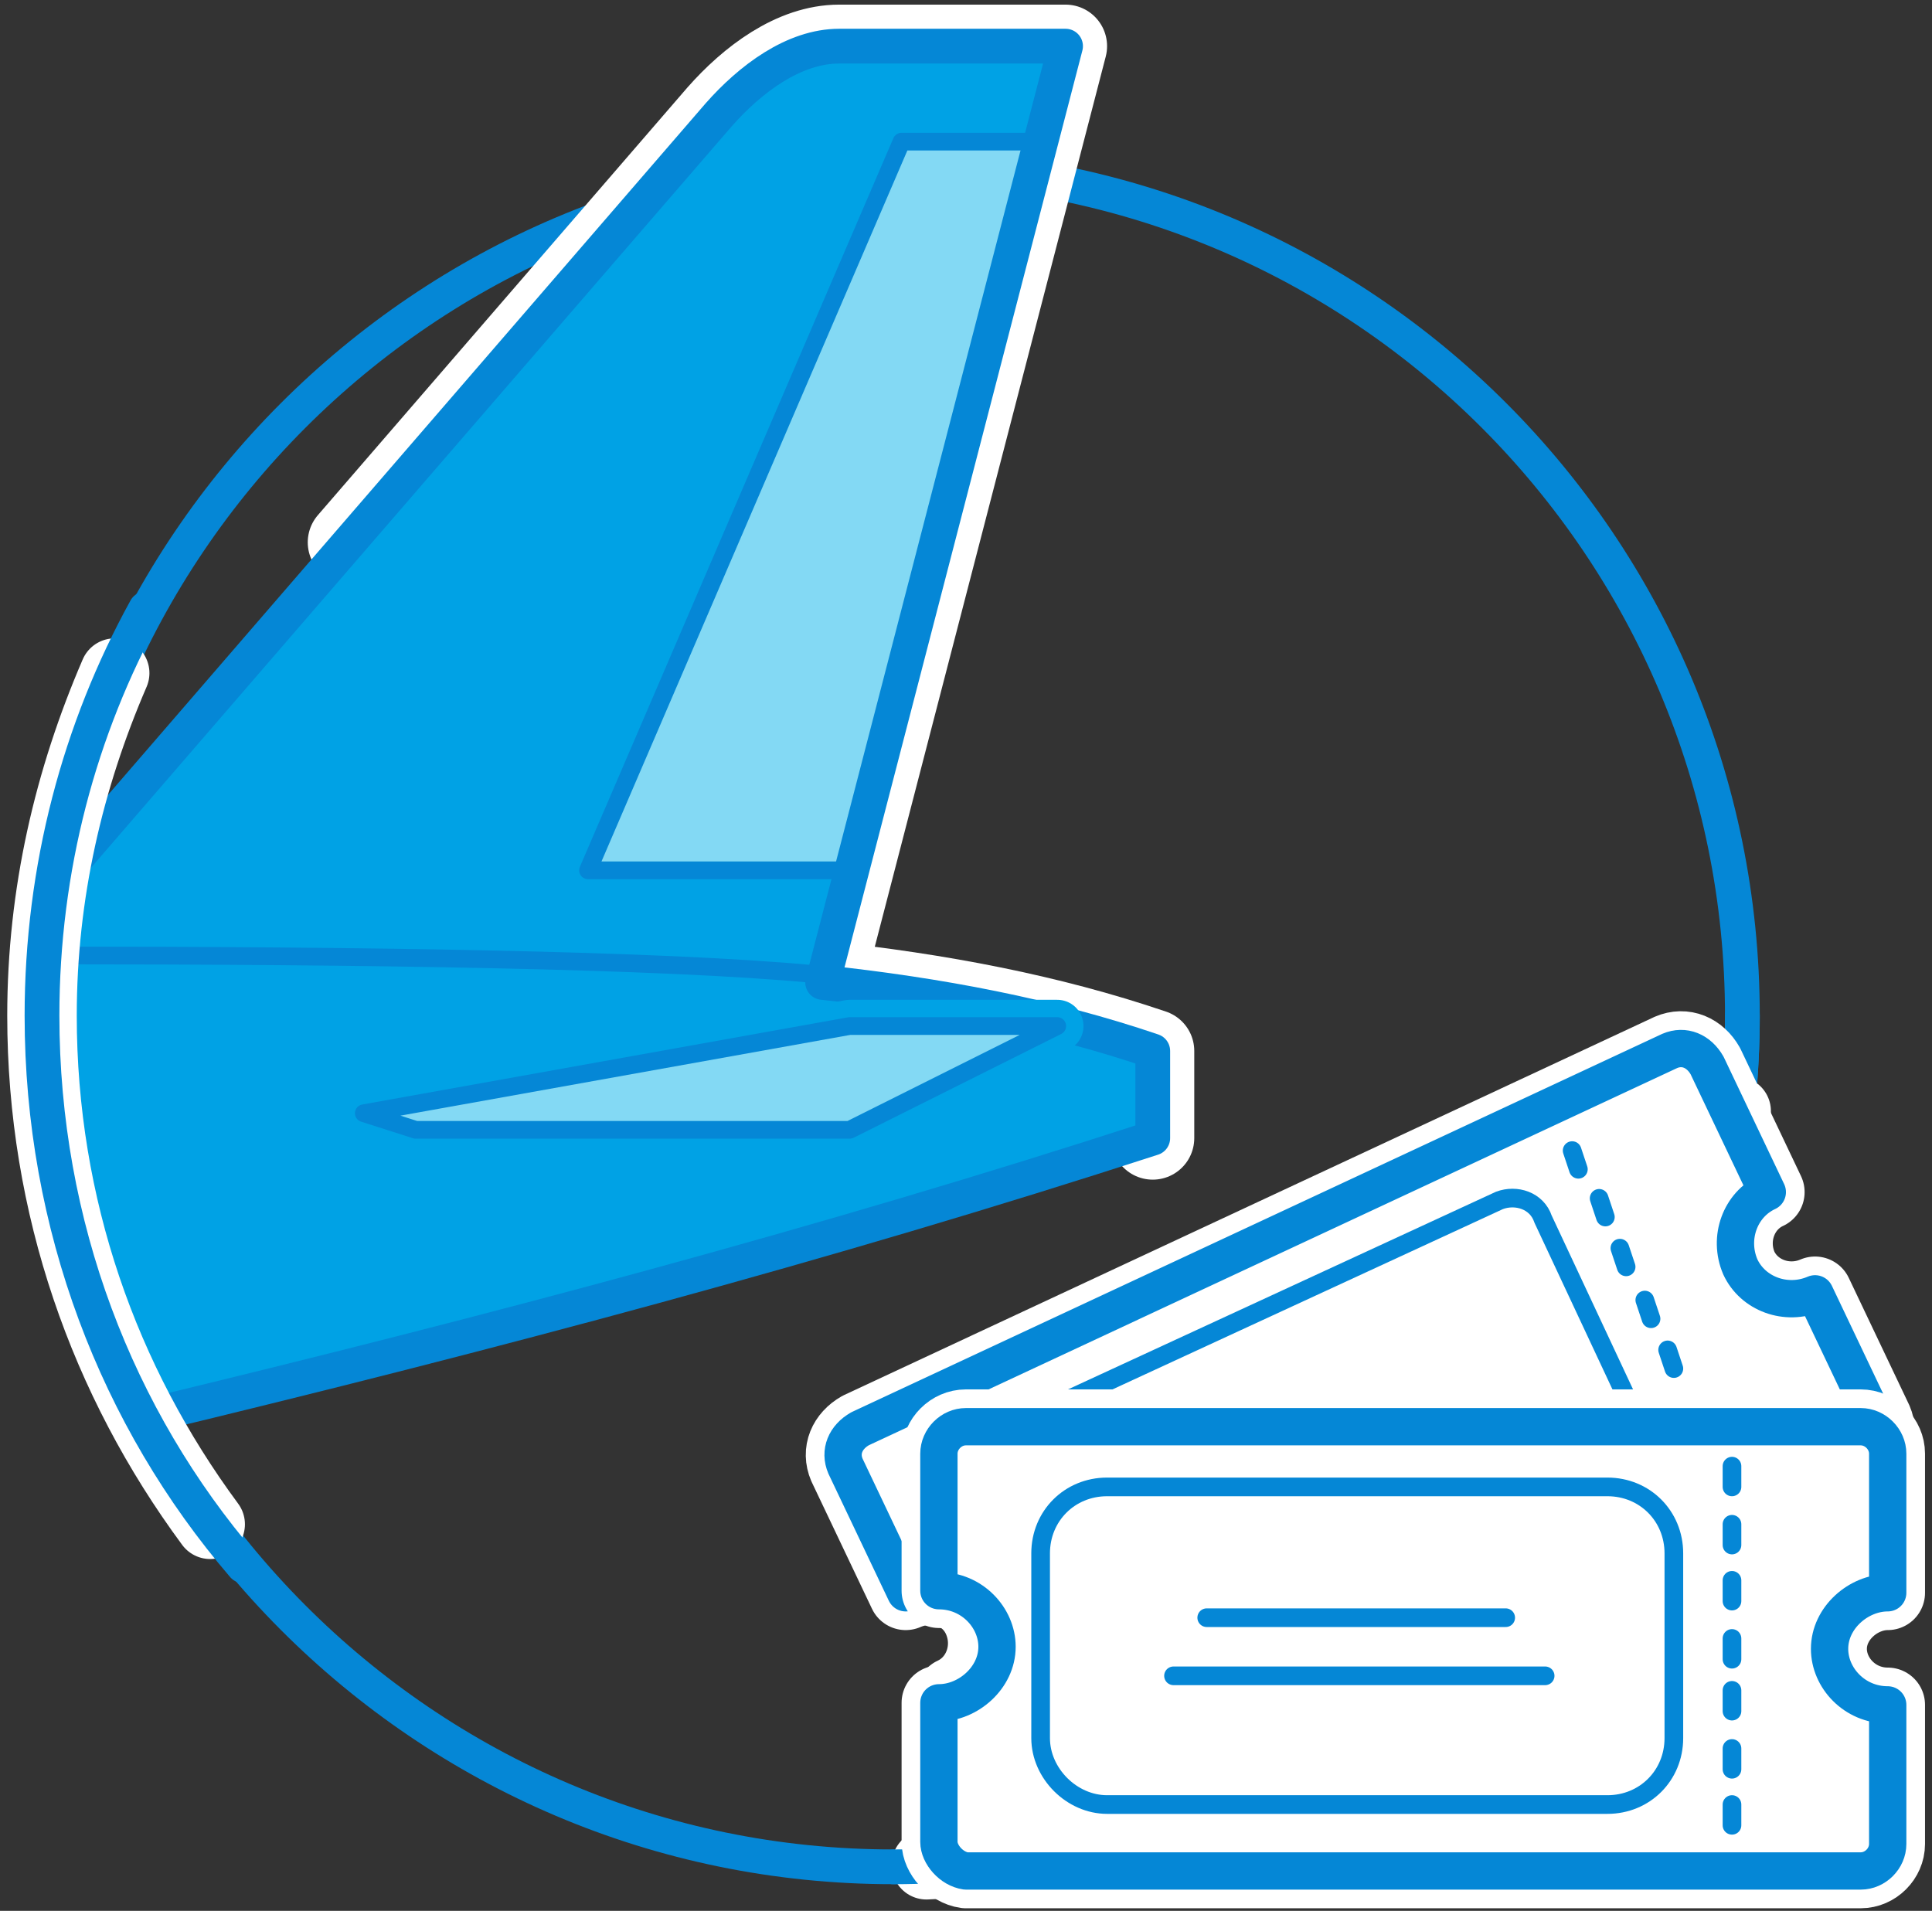<svg width="184" height="182" viewBox="0 0 184 182" fill="none" xmlns="http://www.w3.org/2000/svg">
<rect x="0" y="0" width="184" height="182" fill="#333333" stroke="none"/>
<path d="M85.069 15.864C40.382 15.864 4.197 52.246 4.197 96.735C4.197 141.422 40.382 177.805 85.069 177.805C129.756 177.805 165.941 141.422 165.941 96.735C165.941 52.048 129.756 15.864 85.069 15.864Z" stroke="#0587D6" stroke-width="3.311" stroke-miterlimit="10" stroke-linecap="round" stroke-linejoin="round"/>
<path fill-rule="evenodd" clip-rule="evenodd" d="M109.786 108.401V100.097C99.899 96.735 89.419 94.758 78.347 93.572L101.481 4.395H79.928C75.578 4.395 71.228 7.559 68.46 10.92L5.582 83.685L4.791 84.674C4.198 88.628 4 92.583 4 96.735C4 110.576 7.361 123.429 13.491 134.699L13.886 134.897C46.71 127.186 78.742 118.485 109.786 108.401Z" fill="white" stroke="#0587D6" stroke-width="1.483" stroke-miterlimit="10"/>
<path d="M33.264 51.653L68.46 10.92C71.426 7.559 75.578 4.395 79.928 4.395H101.481L78.346 93.572C89.419 94.758 99.899 96.735 109.785 100.097V108.401" stroke="white" stroke-width="7.909" stroke-miterlimit="10" stroke-linecap="round" stroke-linejoin="round"/>
<path fill-rule="evenodd" clip-rule="evenodd" d="M21.4 133.118L43.348 107.61H39.394L34.45 105.831L46.71 103.656L88.035 55.608L101.481 4H79.928C75.578 4 71.228 7.164 68.46 10.525L5.582 83.685L4.791 84.674C4.198 88.628 4 92.583 4 96.735C4 110.576 7.361 123.429 13.491 134.7L13.886 134.897C16.457 134.304 19.027 133.711 21.4 133.118Z" fill="white"/>
<path d="M88.233 177.607C128.373 176.025 160.998 145.179 165.348 105.831" stroke="white" stroke-width="6.621" stroke-miterlimit="10" stroke-linecap="round" stroke-linejoin="round"/>
<path d="M100.493 4.791L76.567 5.582C76.567 5.582 69.053 9.141 61.935 18.434C54.817 27.728 6.373 83.487 6.373 83.487C6.373 83.487 -0.745 112.949 14.48 134.304L108.797 108.402L109.193 100.492L78.347 92.583L100.493 4.791Z" fill="#00A2E5"/>
<path d="M98.12 13.491L86.256 13.689L56.794 82.499L80.324 82.697L98.12 13.491Z" fill="#83D9F4"/>
<path d="M85.069 177.805C129.756 177.805 165.941 141.422 165.941 96.735" stroke="#0587D6" stroke-width="3.311" stroke-miterlimit="10" stroke-linecap="round" stroke-linejoin="round"/>
<path d="M5.582 83.685L68.46 10.92C71.426 7.559 75.579 4.395 79.929 4.395H101.481L78.347 93.572C89.42 94.758 99.899 96.735 109.786 100.097V108.401C78.742 118.485 46.71 126.988 13.887 134.897" stroke="#0587D6" stroke-width="3.311" stroke-miterlimit="10" stroke-linecap="round" stroke-linejoin="round"/>
<path d="M77.556 92.781C62.924 91.397 34.45 91.001 4.791 91.001" stroke="#0587D6" stroke-width="1.687" stroke-miterlimit="10" stroke-linecap="round" stroke-linejoin="round"/>
<path d="M80.917 107.611L100.69 97.724H80.917L73.008 99.306" stroke="#00A2E5" stroke-width="4.997" stroke-miterlimit="10" stroke-linecap="round" stroke-linejoin="round"/>
<path d="M37.02 105.831L80.521 98.119L98.119 98.317L81.114 107.413L40.184 107.215L37.02 105.831Z" fill="#83D9F4"/>
<path d="M100.69 97.724H80.917L34.648 106.029L39.592 107.611H80.917L100.69 97.724Z" stroke="#0587D6" stroke-width="1.687" stroke-miterlimit="10" stroke-linecap="round" stroke-linejoin="round"/>
<path d="M10.921 64.11C6.57 74.194 4 85.069 4 96.735C4 114.926 9.932 131.536 20.016 145.179" stroke="white" stroke-width="6.621" stroke-miterlimit="10" stroke-linecap="round" stroke-linejoin="round"/>
<path d="M13.886 57.98C7.559 69.449 4 82.697 4 96.736C4 116.706 11.118 135.095 23.18 149.134" stroke="#0587D6" stroke-width="3.311" stroke-miterlimit="10" stroke-linecap="round" stroke-linejoin="round"/>
<path d="M99.108 13.491H85.86L56.003 82.894H80.917" stroke="#0587D6" stroke-width="1.687" stroke-miterlimit="10" stroke-linecap="round" stroke-linejoin="round"/>
<path d="M96.538 173.455L90.804 161.393C93.374 160.207 94.561 157.043 93.374 154.275C92.188 151.506 89.024 150.518 86.256 151.704L80.522 139.643C79.929 138.259 80.522 136.874 81.906 136.084L159.021 100.097C160.405 99.504 161.789 100.097 162.58 101.481L168.314 113.542C165.744 114.729 164.557 117.892 165.744 120.661C166.93 123.231 170.094 124.418 172.862 123.231L178.596 135.293C179.189 136.677 178.596 138.061 177.41 138.852L99.9 174.839C98.713 175.432 96.934 175.036 96.538 173.455Z" stroke="white" stroke-width="7.107" stroke-miterlimit="79.84" stroke-linecap="round" stroke-linejoin="round"/>
<path fill-rule="evenodd" clip-rule="evenodd" d="M96.538 173.455L90.804 161.393C93.374 160.207 94.561 157.043 93.374 154.275C92.188 151.506 89.024 150.518 86.256 151.704L80.522 139.643C79.929 138.259 80.522 136.874 81.906 136.084L159.021 100.097C160.405 99.504 161.789 100.097 162.58 101.481L168.314 113.542C165.744 114.729 164.557 117.892 165.744 120.661C166.93 123.231 170.094 124.418 172.862 123.231L178.596 135.293C179.189 136.677 178.596 138.061 177.41 138.852L99.9 174.839C98.713 175.432 96.934 175.036 96.538 173.455Z" fill="white"/>
<path d="M96.538 173.455L90.804 161.393C93.374 160.207 94.561 157.043 93.374 154.275C92.188 151.506 89.024 150.518 86.256 151.704L80.522 139.643C79.929 138.259 80.522 136.874 81.906 136.084L159.021 100.097C160.405 99.504 161.789 100.097 162.58 101.481L168.314 113.542C165.744 114.729 164.557 117.892 165.744 120.661C166.93 123.231 170.094 124.418 172.862 123.231L178.596 135.293C179.189 136.677 178.596 138.061 177.41 138.852L99.9 174.839C98.713 175.432 96.934 175.036 96.538 173.455Z" stroke="#0587D6" stroke-width="3.553" stroke-miterlimit="79.84" stroke-linecap="round" stroke-linejoin="round"/>
<path d="M149.728 109.588L150.321 111.367" stroke="#0587D6" stroke-width="1.777" stroke-miterlimit="79.84" stroke-linecap="round" stroke-linejoin="round"/>
<path d="M152.299 114.135L152.892 115.915" stroke="#0587D6" stroke-width="1.777" stroke-miterlimit="79.84" stroke-linecap="round" stroke-linejoin="round"/>
<path d="M154.275 118.881L154.869 120.661" stroke="#0587D6" stroke-width="1.777" stroke-miterlimit="79.84" stroke-linecap="round" stroke-linejoin="round"/>
<path d="M156.648 123.824L157.242 125.604" stroke="#0587D6" stroke-width="1.777" stroke-miterlimit="79.84" stroke-linecap="round" stroke-linejoin="round"/>
<path d="M158.823 128.57L159.416 130.349" stroke="#0587D6" stroke-width="1.777" stroke-miterlimit="79.84" stroke-linecap="round" stroke-linejoin="round"/>
<path d="M160.998 133.315L161.591 135.095" stroke="#0587D6" stroke-width="1.777" stroke-miterlimit="79.84" stroke-linecap="round" stroke-linejoin="round"/>
<path d="M163.174 138.456L163.767 140.236" stroke="#0587D6" stroke-width="1.777" stroke-miterlimit="79.84" stroke-linecap="round" stroke-linejoin="round"/>
<path d="M157.043 137.665L146.958 116.113C146.365 114.333 144.388 113.74 142.806 114.333L93.571 137.072C91.792 137.665 91.199 139.643 91.792 141.225L101.876 162.777C102.469 164.557 104.446 165.15 106.028 164.557L155.263 141.818C157.24 141.225 157.636 139.247 157.043 137.665Z" stroke="#0587D6" stroke-width="1.777" stroke-miterlimit="79.84" stroke-linecap="round" stroke-linejoin="round"/>
<path d="M109.786 149.529L142.016 134.502" stroke="#0587D6" stroke-width="1.777" stroke-miterlimit="79.84" stroke-linecap="round" stroke-linejoin="round"/>
<path d="M89.419 175.432V162.184C92.187 162.184 94.955 159.811 94.955 156.845C94.955 154.077 92.583 151.506 89.419 151.506V138.456C89.419 137.072 90.605 135.886 91.989 135.886H177.211C178.595 135.886 179.782 137.072 179.782 138.456V151.704C177.013 151.704 174.245 154.077 174.245 157.043C174.245 159.811 176.618 162.382 179.782 162.382V175.629C179.782 177.014 178.595 178.2 177.211 178.2H91.989C90.605 178.002 89.419 176.618 89.419 175.432Z" stroke="white" stroke-width="7.107" stroke-miterlimit="79.84" stroke-linecap="round" stroke-linejoin="round"/>
<path fill-rule="evenodd" clip-rule="evenodd" d="M89.419 175.432V162.184C92.187 162.184 94.955 159.811 94.955 156.845C94.955 154.077 92.583 151.506 89.419 151.506V138.456C89.419 137.072 90.605 135.886 91.989 135.886H177.211C178.595 135.886 179.782 137.072 179.782 138.456V151.704C177.013 151.704 174.245 154.077 174.245 157.043C174.245 159.811 176.618 162.382 179.782 162.382V175.629C179.782 177.014 178.595 178.2 177.211 178.2H91.989C90.605 178.002 89.419 176.618 89.419 175.432Z" fill="white"/>
<path d="M89.419 175.432V162.184C92.187 162.184 94.955 159.811 94.955 156.845C94.955 154.077 92.583 151.506 89.419 151.506V138.456C89.419 137.072 90.605 135.886 91.989 135.886H177.211C178.595 135.886 179.782 137.072 179.782 138.456V151.704C177.013 151.704 174.245 154.077 174.245 157.043C174.245 159.811 176.618 162.382 179.782 162.382V175.629C179.782 177.014 178.595 178.2 177.211 178.2H91.989C90.605 178.002 89.419 176.618 89.419 175.432Z" stroke="#0587D6" stroke-width="3.553" stroke-miterlimit="79.84" stroke-linecap="round" stroke-linejoin="round"/>
<path d="M164.951 139.643V141.62" stroke="#0587D6" stroke-width="1.777" stroke-miterlimit="79.84" stroke-linecap="round" stroke-linejoin="round"/>
<path d="M164.951 145.179V147.156" stroke="#0587D6" stroke-width="1.777" stroke-miterlimit="79.84" stroke-linecap="round" stroke-linejoin="round"/>
<path d="M164.951 150.518V152.495" stroke="#0587D6" stroke-width="1.777" stroke-miterlimit="79.84" stroke-linecap="round" stroke-linejoin="round"/>
<path d="M164.951 156.054V158.031" stroke="#0587D6" stroke-width="1.777" stroke-miterlimit="79.84" stroke-linecap="round" stroke-linejoin="round"/>
<path d="M164.951 160.998V162.975" stroke="#0587D6" stroke-width="1.777" stroke-miterlimit="79.84" stroke-linecap="round" stroke-linejoin="round"/>
<path d="M164.951 166.534V168.511" stroke="#0587D6" stroke-width="1.777" stroke-miterlimit="79.84" stroke-linecap="round" stroke-linejoin="round"/>
<path d="M164.951 171.873V173.85" stroke="#0587D6" stroke-width="1.777" stroke-miterlimit="79.84" stroke-linecap="round" stroke-linejoin="round"/>
<path d="M105.435 171.873H153.088C156.647 171.873 159.415 169.104 159.415 165.545V147.947C159.415 144.388 156.647 141.62 153.088 141.62H105.435C101.876 141.62 99.107 144.388 99.107 147.947V165.545C99.107 168.907 102.073 171.873 105.435 171.873Z" stroke="#0587D6" stroke-width="1.777" stroke-miterlimit="79.84" stroke-linecap="round" stroke-linejoin="round"/>
<path d="M114.926 154.077H143.399" stroke="#0587D6" stroke-width="1.777" stroke-miterlimit="79.84" stroke-linecap="round" stroke-linejoin="round"/>
<path d="M111.763 159.613H147.156" stroke="#0587D6" stroke-width="1.777" stroke-miterlimit="79.84" stroke-linecap="round" stroke-linejoin="round"/>
</svg>
